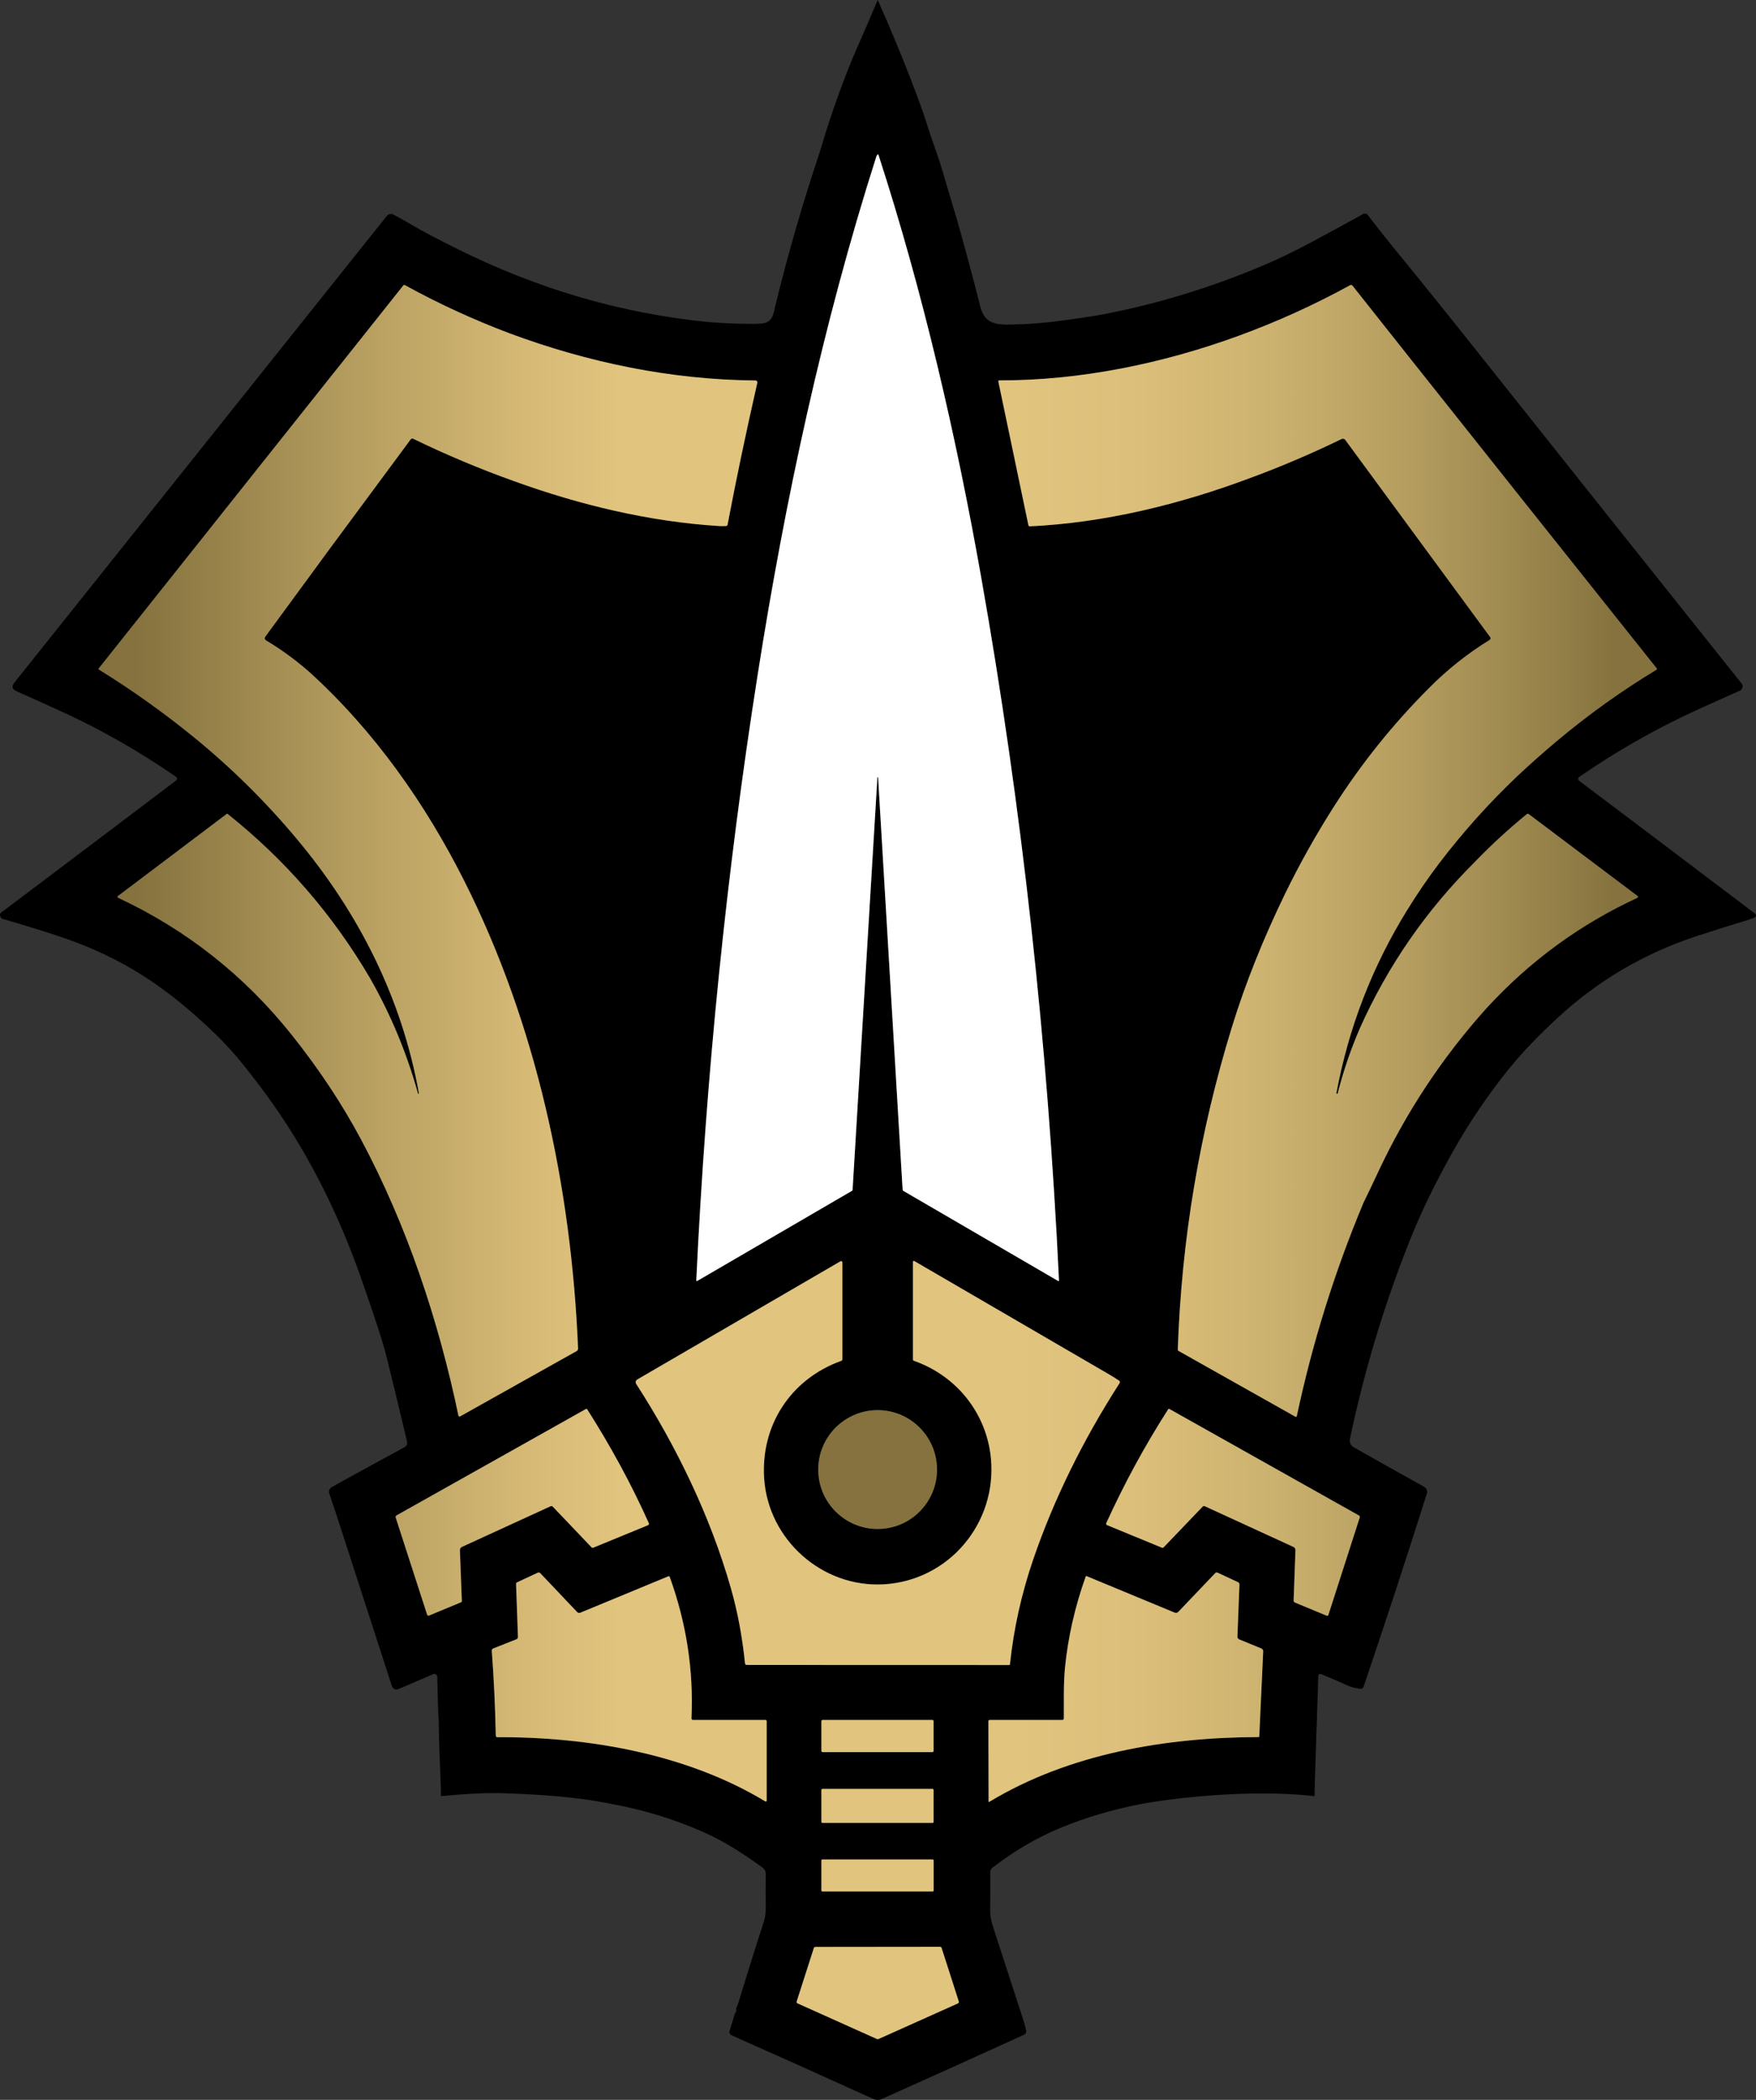 <?xml version="1.0" encoding="UTF-8"?><svg id="Layer_2" xmlns="http://www.w3.org/2000/svg" width="668.463" height="798.901" xmlns:xlink="http://www.w3.org/1999/xlink" viewBox="0 0 668.463 798.901"><rect x="0" y="0" width="668.463" height="798.901" fill="#333333" stroke="none"/><defs><style>.cls-1{fill:#fff;}.cls-2{fill:#85723e;}.cls-3{fill:url(#linear-gradient);}</style><linearGradient id="linear-gradient" x1="37.489" y1="442.115" x2="630.767" y2="442.115" gradientUnits="userSpaceOnUse"><stop offset=".024" stop-color="#85723e"/><stop offset=".163" stop-color="#b59d5f"/><stop offset=".274" stop-color="#d5b975"/><stop offset=".335" stop-color="#e1c47e"/><stop offset=".59" stop-color="#e1c47e"/><stop offset=".662" stop-color="#dcbf7a"/><stop offset=".747" stop-color="#cdb370"/><stop offset=".837" stop-color="#b69e60"/><stop offset=".932" stop-color="#958149"/><stop offset=".973" stop-color="#85723e"/></linearGradient></defs><g id="Layer_2_copy_3"><path id="path9" d="M667.718,347.307c-22.55-17.08-44.75-33.84-66.62-50.29-.11-.08-.2-.18-.26-.31-.18-.39-.06-.85.3-1.1,14.17-9.8,29.04-18.27,44.61-25.4,5.52-2.52,11.05-5.01,16.6-7.46.24-.1.44-.27.59-.47.59-.79.58-1.57-.03-2.32-34.69-43.45-68.57-85.96-101.63-127.54-9.99-12.58-20.3-25.37-30.93-38.37-3.33-4.09-6.56-8.17-9.67-12.25-.42-.55-1.18-.71-1.78-.37-6.47,3.59-13.07,7.18-19.78,10.77-6.43,3.43-12.38,6.31-17.86,8.63-20.21,8.55-40.62,14.8-61.24,18.74-4.02.77-10.64,1.75-19.87,2.94-4.73.43-9.62.9-14.31.92-7.4.27-11.45-.33-13.01-8.18-2.3-9.12-5.28-20.19-8.63-32.05-1.75-5.72-3.52-11.69-5.23-17.55-.96-3.27-2.03-6.54-3.21-9.81-1.03-2.85-1.99-5.7-2.88-8.53-.93-2.95-1.87-5.73-2.84-8.34-4.73-12.77-9.87-25.37-15.4-37.79-.097-.224-.532-1.177-.532-1.177,0,0-.42.961-.518,1.197-2.36,5.65-4.88,11.5-7.57,17.57-2.16,4.89-4.46,10.72-6.91,17.49-2.45,6.78-4.65,13.5-6.6,20.15-.22.75-.46,1.51-.73,2.3-6.38,19.08-11.98,38.53-16.81,58.36-1.07,5.79-2.84,6.11-8.3,6.14-6.57.03-11.62-.3-17.1-.68-33.34-3.34-64.83-12.59-95.52-27.84-7.74-3.85-13.27-6.76-16.6-8.74-2.58-1.53-5.12-2.96-7.62-4.28-.89-.48-1.99-.25-2.62.54L5.508,259.657c-1.17,1.47-.9,2.58.82,3.34,6.12,2.71,12.2,5.45,18.24,8.23,14.23,6.55,28.37,14.64,42.44,24.29.5.34.51,1.07.03,1.43-21.49,16.26-43.38,32.77-65.65,49.53-.22.17-.47.35-.76.54-.66.45-.8,1.07-.42,1.87.18.36.5.64.89.75,6.97,1.99,13.87,4.11,20.71,6.35,12.45,4.07,23.68,9.37,33.7,15.89,8.54,5.55,17.28,12.64,26.23,21.27,4.09,3.95,8.05,8.34,11.87,13.17,4.02,5.08,7.52,9.74,10.49,13.98,13.63,19.43,24.78,41.5,33.45,66.23,5.14,14.65,8.34,24.52,9.59,29.6,2.75,11.09,5.35,21.88,7.82,32.35.2.85-.2,1.72-.97,2.12-2.91,1.54-26.29,14.31-27.82,15.26-.77.48-1.12,1.43-.83,2.3l1.48,4.43c.05.16.68,1.93.73,2.1l21.54,66.47c.49,1.51,1.46,1.95,2.92,1.32l12.84-5.54c.76-.33,1.6.22,1.62,1.04.07,2.91.2,12.41.53,16.37.18,14.61,1,25.67.84,29,8.26-.77,15.04-1.24,22.36-1.16,14.03.43,28.79,1.3,42.27,4.06,12.31,2.22,24.11,5.82,35.4,10.81,8.14,3.6,15.43,8.39,22.47,13.54.78.57,1.17,1.33,1.16,2.3-.06,4.36-.05,8.6.03,12.71.04,2.02-.27,4.05-.94,6.1-3.23,9.91-6.34,19.83-9.34,29.75-.24.8-.53,1.57-.87,2.3-.12.25-.16.54-.11.81.07.4-.01.74-.24,1.02-.13.15-.23.33-.29.53l-2.01,6.57c-.2.66.13,1.36.76,1.64,16.08,7.11,33.99,15.15,53.74,24.12,1.22.55,2.34.6,3.36.15,18.94-8.46,36.99-16.61,54.16-24.45.73-.34,1.02-.9.86-1.69-.24-1.17-.54-2.32-.9-3.45-2.96-9.22-11.06-33.96-11.57-35.6-.68-2.16-1.25-4.34-1.22-6.68.07-4.75.09-9.52.04-14.33-.01-.79.3-1.43.91-1.9,7.96-6.1,16.42-11.2,25.83-15.08,9.55-3.93,19.53-6.9,29.92-8.93,12.69-2.49,43.19-5.91,66.8-3.13,0-5.33,1.44-44.04,1.39-45.33-.05-1.07.43-1.4,1.42-.99,3.23,1.33,6.56,2.77,10,4.32,1.58.71,3.01.93,4.69,1.13.49.06.97-.23,1.13-.71,8.49-24.99,16.52-49.51,24.11-73.54.31-.99-.12-2.07-1.03-2.58-8.78-4.89-17.68-9.88-26.69-14.97-1.33-.75-1.84-1.91-1.51-3.46,5.56-26.33,13.29-51.79,23.19-76.4,4.4-10.94,9.9-21.89,15.67-32.2,6.25-11.15,13.35-21.69,21.32-31.61,5.63-7,12.32-13.76,18.87-19.81,15.27-14.11,32.83-24.44,52.68-30.98,6.16-2.03,12.9-4.16,20.23-6.39.52-.16,1.04-.35,1.57-.56,1.25-.5,1.33-1.16.26-1.97ZM333.578,59.597c.1-.31.26-.57.47-.8.11-.11.3-.07.35.08,16.96,52.24,29.64,107.21,39.16,161.01,15.37,86.85,25.22,175.94,29.57,267.26.01.18-.19.29-.34.2l-58.77-34.19c-.27-.16-.41-.4-.43-.71-3.13-52.15-6.23-104.35-9.32-156.59-.01-.09-.06-.13-.15-.13-.07,0-.11.04-.12.11-3.14,52.25-6.29,104.51-9.44,156.78,0,.19-.12.37-.29.47l-58.73,34.19c-.33.2-.49.11-.48-.28,3.71-78.1,11.5-154.88,23.37-230.34,10.47-66.55,24.65-132.74,45.15-197.06ZM313.098,680.587h41.88c.23,0,.42.19.42.42v12.1c0,.23-.19.42-.42.42h-41.88c-.23,0-.42-.19-.42-.42v-12.1c0-.23.19-.42.42-.42ZM312.678,666.127v-11.3c0-.25.21-.46.46-.46h41.8c.25,0,.46.21.46.46v11.3c0,.25-.21.46-.46.46h-41.8c-.25,0-.46-.21-.46-.46ZM313.088,707.427h41.92c.23,0,.41.18.41.41v11.38c0,.23-.18.41-.41.41h-41.92c-.23,0-.41-.18-.41-.41v-11.38c0-.23.18-.41.41-.41ZM284.298,633.437c-.42,0-.65-.21-.7-.63-1.02-10.09-2.81-19.63-5.38-28.61-7.82-27.4-20.76-54-36.03-77.68-.37-.58-.18-1.35.41-1.69l77.37-44.98c.32-.18.71.05.71.42v36.79c0,.35-.16.58-.49.7-19.21,6.93-30.69,24.56-29.29,44.84,1.61,23.23,22.08,41.43,45.4,40.17,24.93-1.35,43.32-23.35,40.91-48.02-1.66-17.11-13.07-31.32-29.27-37.02-.28-.1-.41-.29-.41-.58v-37.08c0-.27.29-.43.52-.3,25.65,14.9,50.43,29.31,74.36,43.24,1.2.7,2.41,1.46,3.63,2.28.29.2.37.6.18.9-14.13,22-25.09,44.34-32.87,67.02-4.53,13.22-7.48,26.53-8.87,39.93-.02.19-.18.33-.37.33l-99.81-.03ZM311.508,560.127c-.02-.34-.03-.68-.03-1.03,0-.35.01-.69.03-1.03,0-.11.01-.22.02-.33q-.01-.01,0-.02v-.01c-.01-.02-.01-.04,0-.06.01-.29.04-.58.07-.86.02-.27.05-.53.1-.79q-.01-.01,0-.02c.03-.21.06-.4.09-.6.02-.17.05-.33.09-.5.03-.17.06-.34.1-.5.12-.62.28-1.23.47-1.83.06-.19.12-.38.18-.56.05-.18.12-.37.19-.56.09-.25.18-.49.28-.73.1-.26.21-.52.33-.78.07-.17.14-.34.23-.51.07-.16.15-.32.24-.48.09-.2.2-.41.31-.61.35-.64.72-1.26,1.13-1.87.2-.3.41-.59.64-.88.4-.54.82-1.06,1.28-1.56.12-.14.25-.27.37-.4.27-.3.56-.59.86-.86.22-.22.45-.43.68-.63.08-.08.16-.14.24-.21.19-.16.38-.32.57-.47.4-.33.82-.64,1.25-.93.3-.21.6-.41.91-.6.17-.11.35-.22.53-.32.78-.47,1.6-.88,2.45-1.24.28-.12.56-.24.85-.35.18-.07.36-.14.54-.2.28-.11.57-.2.86-.29.29-.1.59-.18.89-.26.02-.01.03-.01.05-.01.12-.03.24-.06.37-.09.03-.02.06-.02.1-.03.14-.03.27-.07.4-.09.39-.09.79-.17,1.2-.23.1-.02.21-.04.31-.05.71-.11,1.43-.19,2.17-.22.09-.01.18-.01.26-.01.32-.02.64-.03.97-.03,12.49,0,22.61,10.12,22.61,22.61s-10.12,22.61-22.61,22.61c-.33,0-.65-.01-.97-.03-.08,0-.17,0-.26-.01-.74-.03-1.46-.11-2.17-.22-.1-.01-.21-.03-.31-.05-.41-.06-.81-.14-1.2-.23-.13-.02-.26-.06-.4-.09-.08-.02-.15-.03-.23-.06-.08-.01-.16-.03-.24-.06-.61-.16-1.21-.34-1.8-.56-.18-.06-.36-.13-.54-.2-.29-.11-.57-.23-.85-.35-.85-.36-1.67-.77-2.45-1.24-.18-.1-.36-.21-.53-.32-.31-.19-.61-.39-.91-.6-.43-.29-.85-.6-1.25-.93-.19-.15-.38-.31-.57-.47-.08-.07-.16-.13-.24-.21-.23-.2-.46-.41-.68-.63-.3-.27-.59-.56-.86-.86-.12-.13-.25-.26-.37-.4-.46-.5-.88-1.02-1.28-1.56-.23-.29-.44-.58-.64-.88-.41-.61-.78-1.23-1.13-1.87-.11-.2-.22-.41-.31-.61-.09-.16-.17-.32-.24-.48-.09-.17-.16-.34-.23-.51-.12-.25-.23-.52-.33-.78-.12-.29-.23-.59-.34-.89-.11-.3-.21-.61-.3-.91-.09-.31-.19-.63-.27-.95-.06-.25-.12-.5-.17-.76-.04-.17-.08-.35-.11-.52-.02-.08-.04-.17-.05-.25-.04-.16-.06-.31-.09-.48-.01-.08-.02-.16-.04-.23-.05-.36-.1-.73-.13-1.1-.03-.28-.06-.57-.07-.86-.01-.02-.01-.04,0-.06v-.01q-.01-.01,0-.02c-.01-.11-.02-.22-.02-.33ZM137.488,433.597c-7.26-13.62-16.12-26.97-26.57-40.05-17.99-22.51-39.98-39.84-65.97-52-.25-.12-.29-.46-.07-.63l41.46-31.28c.09-.07.21-.07.29,0,21.99,17.53,40.09,38.39,54.28,62.6,7.88,13.85,13.95,28.44,18.21,43.78.02.09.07.14.15.14.02,0,.04,0,.06-.01.11-.03.15-.1.13-.21-6.41-35.86-22.68-68.47-46.71-97.04-11.87-14.17-24.98-27.08-39.33-38.73-11.43-9.29-23.37-17.78-35.81-25.45-.13-.08-.16-.25-.06-.37l37.22-46.78,53.28-66.97.01.01,25.46-32.01c.17-.21.38-.25.61-.12,12.77,7.02,26.01,13.12,39.71,18.29,30.02,11.16,61.61,17.73,93.79,17.99.44.01.77.42.67.85-4.29,18.83-8.07,36.81-11.32,53.96-.07.35-.27.53-.62.56-.93.05-1.85.05-2.76,0-26.52-1.67-52.89-8.02-77.8-17.03-13.19-4.71-26.03-10.1-38.52-16.18-.32-.16-.72-.06-.93.23l-31.26,42.23-23.99,32.71c-.49.67-.38,1.22.33,1.65,5.81,3.47,11.31,7.5,16.49,12.07,24.46,22.23,43.92,49.77,58.79,79.29,27.4,54.38,40.78,116.33,43.35,177.92.02.45-.17.79-.56,1.01l-44.35,24.85c-.25.14-.57-.01-.63-.29-7.62-36.37-19.54-72.19-37.03-104.99ZM175.818,609.037c.01.26-.15.49-.39.59l-12.11,5.01c-.29.12-.62-.03-.72-.33l-11.96-36.93c-.1-.33.03-.68.33-.85l72.11-40.49c.15-.08.34-.04.43.1,9.04,14.17,16.86,28.61,23.47,43.32.14.32-.01.7-.34.83l-20.83,8.55c-.21.08-.44.03-.6-.13l-14.76-15.48c-.22-.23-.57-.3-.86-.17l-33.66,15.43c-.59.27-.87.73-.85,1.38l.74,19.17ZM291.858,684.897c0,.51-.22.64-.67.37-29.64-17.9-66.94-24.49-101.79-24.34-.43,0-.67-.22-.67-.65-.22-10.87-.73-21.63-1.52-32.26-.03-.36.18-.7.52-.84l8.9-3.53c.34-.14.54-.47.54-.83l-.72-20.18c-.01-.3.12-.51.39-.64l7.83-3.64c.39-.19.74-.12,1.04.2l13.99,14.75c.31.33.79.43,1.2.26l33.53-13.86c.2-.08.43.02.51.22,6.36,17.59,9.12,35.5,8.29,53.73-.02.47.2.7.67.71h27.46c.33,0,.49.16.5.49v30.04ZM364.638,762.207l-30.26,13.56c-.16.08-.36.08-.52,0l-30.23-13.57c-.3-.13-.44-.46-.34-.78l6.51-20.27c.08-.26.33-.44.61-.44l47.43-.05c.28,0,.53.18.61.44l6.53,20.33c.1.32-.05.65-.34.78ZM479.378,660.587c-.01.16-.14.29-.31.29-35.31.09-72.07,6.29-102.43,24.61-.21.13-.31.07-.31-.18l-.08-30.4c0-.36.18-.54.54-.55h27.53c.43,0,.65-.22.65-.65.05-6.34-.17-13.08.46-19.4,1.15-11.47,3.77-22.97,7.86-34.5.05-.15.22-.22.37-.16l33.51,13.88c.48.2,1.02.08,1.38-.29l14.06-14.75c.25-.27.55-.32.88-.17l7.81,3.63c.33.16.54.5.53.87l-.77,19.81c-.02.47.26.91.7,1.09l8.33,3.41c.55.22.8.63.77,1.22l-1.48,32.24ZM517.318,576.567c.27.15.39.47.3.77l-11.94,37.07c-.09.26-.38.4-.64.29l-12.03-4.98c-.39-.16-.56-.45-.56-.87l.69-19.04c.02-.61-.25-1.04-.8-1.29l-33.76-15.5c-.24-.11-.53-.06-.72.14l-14.91,15.55c-.17.18-.38.22-.61.13l-20.93-8.61c-.29-.11-.42-.45-.29-.73,6.87-15.09,14.73-29.55,23.6-43.37.09-.14.27-.18.41-.1l72.19,40.54ZM623.298,341.587c-21.84,10.07-40.99,24.08-57.46,42.03-16.88,18.77-30.7,39.69-41.45,62.77-1.74,3.74-3.52,7.47-5.35,11.19-10.95,26.16-19.4,53.17-25.35,81.03-.03.11-.07.2-.11.28-.08.15-.28.21-.43.12l-44.56-25.08c-.17-.09-.25-.23-.24-.42,1.41-41.81,8.28-82.73,20.61-122.75,5.07-16.48,11.83-33.41,20.27-50.79,5.59-11.43,11.78-22.47,18.59-33.14,10.43-16.35,22.47-31.35,36.14-45.02,7.01-7.08,14.72-13.19,23.11-18.34.37-.23.46-.72.21-1.06l-28.56-38.84-26.6-36.19c-.33-.45-.93-.59-1.43-.35-11.39,5.55-23,10.5-34.81,14.84-26.66,10-55.36,17.04-83.87,18.38-.24.01-.46-.15-.51-.39l-11.44-54.64c-.07-.33.07-.5.4-.5,30.87.06,62.25-6.43,91.15-16.99v-.01c14.45-5.27,28.57-11.67,42.38-19.22.29-.16.66-.09.87.18l22.1,27.88,42.5,53.44,51.19,64.25c.19.23.15.42-.1.57-13.31,8.05-25.94,17.09-37.88,27.1-5.15,4.32-10.12,8.72-14.91,13.21-10.87,10.31-20.87,21.46-30.02,33.46-4.24,5.61-8.28,11.52-12.11,17.73-13.29,21.49-22.25,44.67-26.89,69.53-.03.16.03.26.18.29h.01c.16.04.26-.02.3-.17,2.15-8.5,4.98-16.77,8.47-24.82,10.6-23.68,25.16-44.74,43.69-63.17,6.26-6.5,12.89-12.59,19.88-18.28.19-.14.45-.14.65,0l41.46,31.19c.25.18.2.57-.08.7Z"/><path class="cls-3" d="M630.548,254.817c-13.31,8.05-25.94,17.09-37.88,27.1-5.15,4.32-10.12,8.72-14.91,13.21-10.87,10.31-20.87,21.46-30.02,33.46-4.24,5.61-8.28,11.52-12.11,17.73-13.29,21.49-22.25,44.67-26.89,69.53-.03.16.03.26.18.29h.01c.16.04.26-.02.3-.17,2.15-8.5,4.98-16.77,8.47-24.82,10.6-23.68,25.16-44.74,43.69-63.17,6.26-6.5,12.89-12.59,19.88-18.28.19-.14.45-.14.65,0l41.46,31.19c.25.18.2.57-.08.7-21.84,10.07-40.99,24.08-57.46,42.03-16.88,18.77-30.7,39.69-41.45,62.77-1.74,3.74-3.52,7.47-5.35,11.19-10.95,26.16-19.4,53.17-25.35,81.03-.03.11-.07.2-.11.28-.08.15-.28.21-.43.12l-44.56-25.08c-.17-.09-.25-.23-.24-.42,1.41-41.81,8.28-82.73,20.61-122.75,5.07-16.48,11.83-33.41,20.27-50.79,5.59-11.43,11.78-22.47,18.59-33.14,10.43-16.35,22.47-31.35,36.14-45.02,7.01-7.08,14.72-13.19,23.11-18.34.37-.23.46-.72.21-1.06l-28.56-38.84-26.6-36.19c-.33-.45-.93-.59-1.43-.35-11.39,5.55-23,10.5-34.81,14.84-26.66,10-55.36,17.04-83.87,18.38-.24.01-.46-.15-.51-.39l-11.44-54.64c-.07-.33.07-.5.4-.5,30.87.06,62.25-6.43,91.15-16.99v-.01c14.45-5.27,28.57-11.67,42.38-19.22.29-.16.66-.09.87.18l22.1,27.88,42.5,53.44,51.19,64.25c.19.23.15.42-.1.57ZM517.318,576.567l-72.19-40.54c-.14-.08-.32-.04-.41.1-8.87,13.82-16.73,28.28-23.6,43.37-.13.28,0,.62.29.73l20.93,8.61c.23.09.44.05.61-.13l14.91-15.55c.19-.2.48-.25.72-.14l33.76,15.5c.55.25.82.68.8,1.29l-.69,19.04c0,.42.17.71.56.87l12.03,4.98c.26.11.55-.03.64-.29l11.94-37.07c.09-.3-.03-.62-.3-.77ZM480.088,627.127l-8.33-3.41c-.44-.18-.72-.62-.7-1.09l.77-19.81c.01-.37-.2-.71-.53-.87l-7.81-3.63c-.33-.15-.63-.1-.88.17l-14.06,14.75c-.36.37-.9.49-1.38.29l-33.51-13.88c-.15-.06-.32.01-.37.16-4.09,11.53-6.71,23.03-7.86,34.5-.63,6.32-.41,13.06-.46,19.4,0,.43-.22.65-.65.65h-27.53c-.36.01-.54.19-.54.55l.08,30.4c0,.25.1.31.31.18,30.36-18.32,67.12-24.52,102.43-24.61.17,0,.3-.13.31-.29l1.48-32.24c.03-.59-.22-1-.77-1.22ZM354.938,654.367h-41.8c-.25,0-.46.21-.46.46v11.3c0,.25.21.46.46.46h41.8c.25,0,.46-.21.46-.46v-11.3c0-.25-.21-.46-.46-.46ZM354.978,680.587h-41.88c-.23,0-.42.19-.42.42v12.1c0,.23.19.42.42.42h41.88c.23,0,.42-.19.42-.42v-12.1c0-.23-.19-.42-.42-.42ZM355.008,707.427h-41.92c-.23,0-.41.18-.41.41v11.38c0,.23.18.41.41.41h41.92c.23,0,.41-.18.41-.41v-11.38c0-.23-.18-.41-.41-.41ZM364.978,761.427l-6.53-20.33c-.08-.26-.33-.44-.61-.44l-47.43.05c-.28,0-.53.18-.61.44l-6.51,20.27c-.1.32.04.65.34.78l30.23,13.57c.16.08.36.08.52,0l30.26-13.56c.29-.13.44-.46.34-.78ZM426.038,525.287c-1.22-.82-2.43-1.58-3.63-2.28-23.93-13.93-48.71-28.34-74.36-43.24-.23-.13-.52.03-.52.3v37.08c0,.29.13.48.41.58,16.2,5.7,27.61,19.91,29.27,37.02,2.41,24.67-15.98,46.67-40.91,48.02-23.32,1.26-43.79-16.94-45.4-40.17-1.4-20.28,10.08-37.91,29.29-44.84.33-.12.49-.35.49-.7v-36.79c0-.37-.39-.6-.71-.42l-77.37,44.98c-.59.34-.78,1.11-.41,1.69,15.27,23.68,28.21,50.28,36.03,77.68,2.57,8.98,4.36,18.52,5.38,28.61.05.42.28.63.7.63l99.81.03c.19,0,.35-.14.37-.33,1.39-13.4,4.34-26.71,8.87-39.93,7.78-22.68,18.74-45.02,32.87-67.02.19-.3.11-.7-.18-.9ZM246.978,579.457c-6.61-14.71-14.43-29.15-23.47-43.32-.09-.14-.28-.18-.43-.1l-72.11,40.49c-.3.17-.43.52-.33.85l11.96,36.93c.1.3.43.45.72.33l12.11-5.01c.24-.1.4-.33.39-.59l-.74-19.17c-.02-.65.26-1.11.85-1.38l33.66-15.43c.29-.13.64-.06.86.17l14.76,15.48c.16.16.39.21.6.13l20.83-8.55c.33-.13.48-.51.34-.83ZM291.358,654.367h-27.46c-.47-.01-.69-.24-.67-.71.83-18.23-1.93-36.14-8.29-53.73-.08-.2-.31-.3-.51-.22l-33.53,13.86c-.41.17-.89.07-1.2-.26l-13.99-14.75c-.3-.32-.65-.39-1.04-.2l-7.83,3.64c-.27.13-.4.34-.39.64l.72,20.18c0,.36-.2.69-.54.83l-8.9,3.53c-.34.14-.55.48-.52.84.79,10.63,1.3,21.39,1.52,32.26,0,.43.24.65.67.65,34.85-.15,72.15,6.44,101.79,24.34.45.27.67.14.67-.37v-30.04c-.01-.33-.17-.49-.5-.49ZM287.628,144.757c-32.18-.26-63.77-6.83-93.79-17.99-13.7-5.17-26.94-11.27-39.71-18.29-.23-.13-.44-.09-.61.12l-25.46,32.01-.01-.01-53.28,66.97-37.22,46.78c-.1.12-.07.29.06.37,12.44,7.67,24.38,16.16,35.81,25.45,14.35,11.65,27.46,24.56,39.33,38.73,24.03,28.57,40.3,61.18,46.71,97.04.02.11-.02.18-.13.21-.02.01-.04.01-.06.01-.08,0-.13-.05-.15-.14-4.26-15.34-10.33-29.93-18.21-43.78-14.19-24.21-32.29-45.07-54.28-62.6-.08-.07-.2-.07-.29,0l-41.46,31.28c-.22.17-.18.51.07.63,25.99,12.16,47.98,29.49,65.97,52,10.45,13.08,19.31,26.43,26.57,40.05,17.49,32.8,29.41,68.62,37.03,104.99.06.28.38.43.63.29l44.35-24.85c.39-.22.58-.56.56-1.01-2.57-61.59-15.95-123.54-43.35-177.92-14.87-29.52-34.33-57.06-58.79-79.29-5.18-4.57-10.68-8.6-16.49-12.07-.71-.43-.82-.98-.33-1.65l23.99-32.71,31.26-42.23c.21-.29.61-.39.93-.23,12.49,6.08,25.33,11.47,38.52,16.18,24.91,9.01,51.28,15.36,77.8,17.03.91.05,1.83.05,2.76,0,.35-.03.55-.21.62-.56,3.25-17.15,7.03-35.13,11.32-53.96.1-.43-.23-.84-.67-.85Z"/><path id="path10" class="cls-1" d="M334.271,295.856c-.01-.09-.06-.13-.15-.13h0c-.07,0-.11.04-.12.11-3.14,52.25-6.29,104.51-9.44,156.78,0,.19-.12.37-.29.47l-58.73,34.19c-.33.2-.49.11-.48-.28,3.71-78.1,11.5-154.88,23.37-230.34,10.47-66.55,24.65-132.74,45.15-197.06.1-.31.26-.57.47-.8.11-.11.3-.07.35.08,16.96,52.24,29.64,107.21,39.16,161.01,15.37,86.85,25.22,175.94,29.57,267.26.01.18-.19.29-.34.2l-58.77-34.19c-.27-.16-.41-.4-.43-.71-3.13-52.15-6.23-104.35-9.32-156.59v-0Z"/><circle id="circle10" class="cls-2" cx="334.091" cy="559.096" r="22.61"/></g></svg>